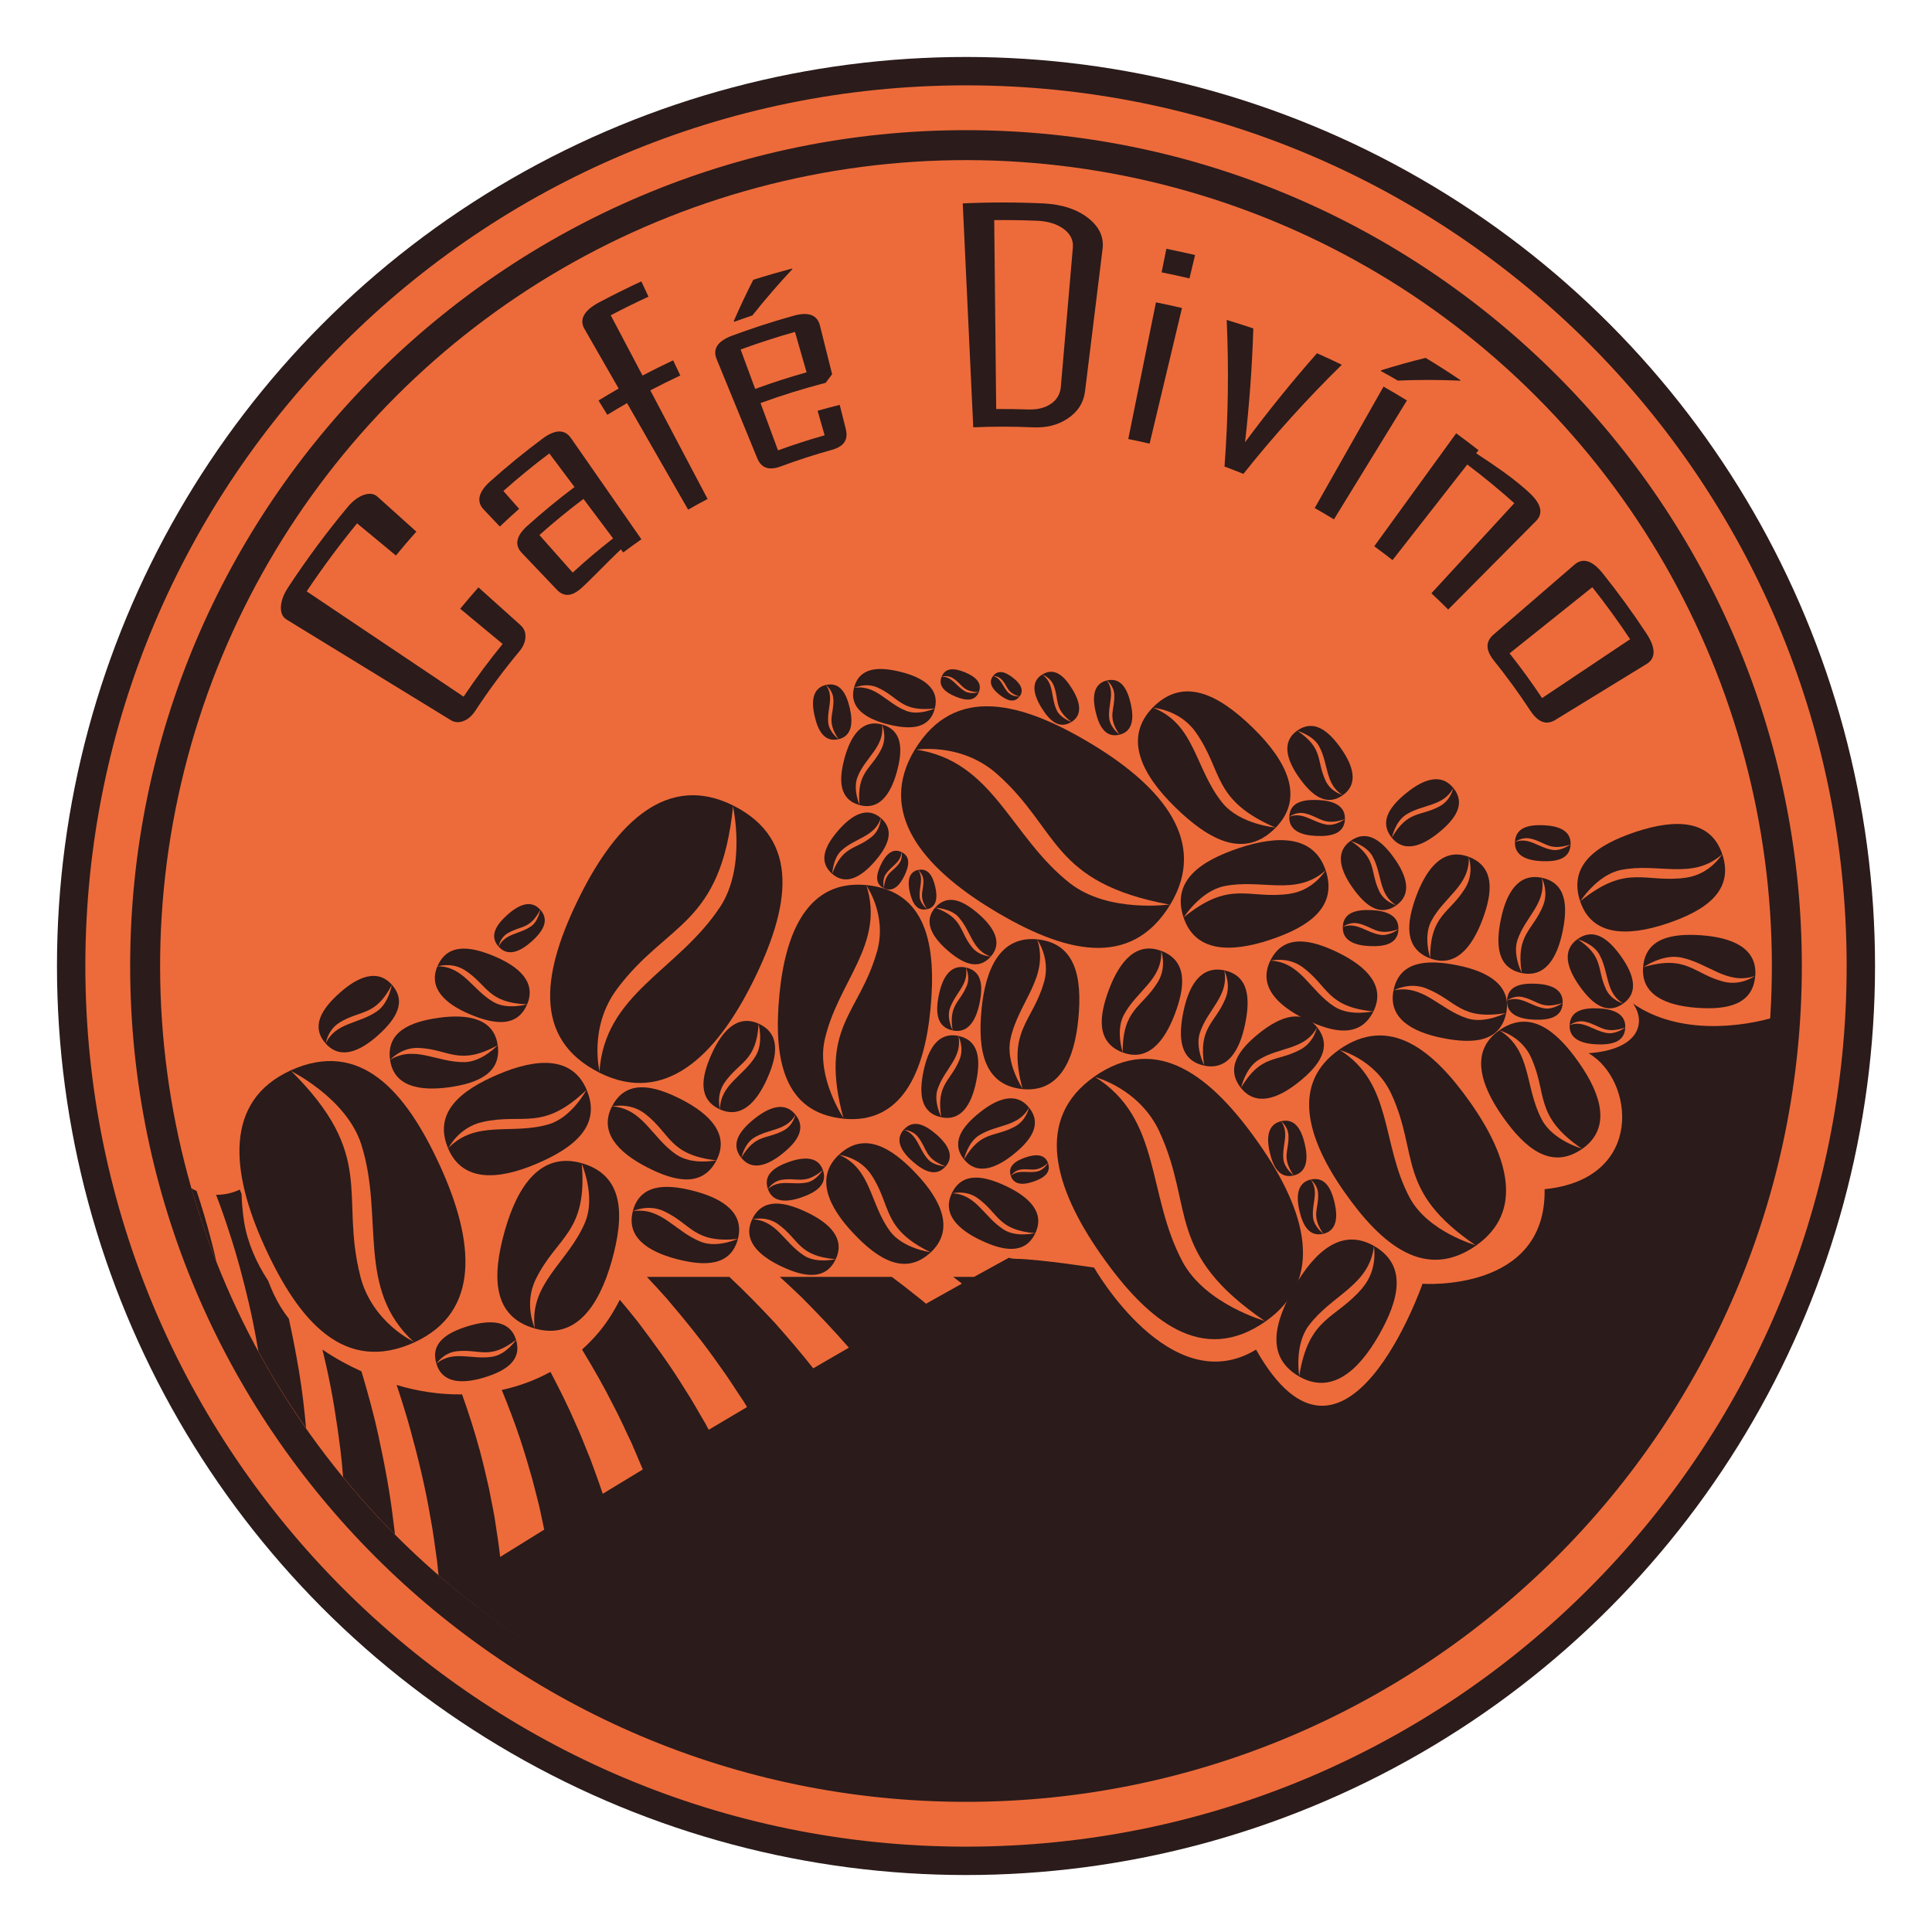 <?xml version="1.0" encoding="UTF-8"?>
<svg id="Capa_1" data-name="Capa 1" xmlns="http://www.w3.org/2000/svg" viewBox="0 0 362.18 362.18">
  <defs>
    <style>
      .cls-1 {
        fill: #2b1b1b;
      }

      .cls-1, .cls-2 {
        stroke-width: 0px;
      }

      .cls-2 {
        fill: #ed6b3a;
      }
    </style>
  </defs>
  <g>
    <circle class="cls-1" cx="181.09" cy="181.09" r="170.41"/>
    <circle class="cls-2" cx="181.09" cy="181.09" r="151.07" transform="translate(-75.01 181.09) rotate(-45)"/>
    <path class="cls-2" d="M181.09,16C89.91,16,16,89.91,16,181.09s73.92,165.09,165.09,165.09,165.09-73.91,165.09-165.09S272.27,16,181.09,16ZM181.09,337.78c-86.4,0-156.69-70.29-156.69-156.69S94.69,24.4,181.09,24.4s156.69,70.29,156.69,156.69-70.29,156.69-156.69,156.69Z"/>
    <g>
      <path class="cls-1" d="M54.13,247.18c-.54-.68-1.04-1.39-1.5-2.14-.97-1.59-1.73-3.25-2.36-4.94-2.23-3.39-3.91-7.22-4.52-11.14-.27-1.71-.4-3.43-.47-5.13-.03-.08-.06-.16-.1-.24-.09-.2-.15-.4-.21-.59-1.4.66-2.95,1.01-4.53.98.02,0,.05,0,.07,0,.91,2.37,1.82,4.96,2.7,7.75,1.25,3.81,2.37,8.01,3.42,12.49.69,2.92,1.28,5.97,1.81,9.12,2.71,4.97,5.7,9.77,8.94,14.39-.32-3.55-.73-7.05-1.29-10.44-.58-3.47-1.22-6.85-1.95-10.1Z"/>
      <path class="cls-1" d="M36.84,223.25c-.34-.14-.66-.31-.96-.49,1.35,4.69,2.91,9.28,4.69,13.77-.3-1.3-.6-2.58-.93-3.8-.89-3.49-1.85-6.65-2.79-9.48Z"/>
      <path class="cls-1" d="M297.79,197.44c8.55,4.9,10.68,23.6-8.23,25.49.33,19.41-22.89,17.73-22.89,17.73,0,0-14.54,41.84-31.21,12.34-16.05,9.76-30.36-15.37-30.36-15.37,0,0-10.15-1.58-14.73-1.65-.45,0-.87-.08-1.24-.2-2.18,1.19-4.35,2.39-6.53,3.59h-3.91c.55.42,1.09.84,1.64,1.26-2.25,1.25-4.5,2.51-6.73,3.77-.7-.58-1.4-1.16-2.12-1.71-1.41-1.14-2.85-2.24-4.3-3.32h-20.99c1.37,1.26,2.74,2.53,4.09,3.83,3.05,3.07,6.04,6.2,8.85,9.44-2.24,1.29-4.47,2.58-6.68,3.87-2.29-2.9-4.72-5.74-7.21-8.54-2.75-2.96-5.58-5.85-8.51-8.6h-15.46c1.23,1.31,2.46,2.64,3.66,3.99,3.51,4.12,6.94,8.33,9.99,12.72,1.59,2.15,2.97,4.41,4.45,6.58.22.37.45.74.67,1.11-2.43,1.43-4.82,2.86-7.18,4.26-.21-.39-.42-.79-.63-1.18-1.28-2.13-2.47-4.35-3.87-6.47-2.66-4.33-5.7-8.51-8.83-12.64-1.09-1.37-2.21-2.74-3.34-4.08-1.16,2.3-2.52,4.43-4.11,6.29-.94,1.09-1.93,2.11-2.97,3.04,2.07,3.41,4.06,6.86,5.82,10.38,1.27,2.35,2.31,4.79,3.46,7.14.7,1.67,1.43,3.31,2.11,4.96-2.57,1.55-5.08,3.08-7.51,4.56-.69-2.12-1.5-4.22-2.27-6.38-.96-2.29-1.82-4.66-2.9-6.95-1.39-3.21-2.97-6.38-4.63-9.52-2.87,1.57-5.94,2.7-9.13,3.39,1.25,3.04,2.42,6.1,3.44,9.18.82,2.46,1.54,4.92,2.24,7.37.61,2.46,1.32,4.88,1.79,7.3.17.78.33,1.56.49,2.33-2.9,1.79-5.66,3.5-8.26,5.12-.21-1.93-.5-3.87-.81-5.85-.3-2.31-.85-4.61-1.28-6.97-.53-2.33-1.07-4.7-1.71-7.07-.96-3.54-2.08-7.07-3.34-10.58-4.11.05-8.26-.55-12.27-1.77h0c.92,2.73,1.79,5.52,2.58,8.37,1.47,5.35,2.81,10.85,3.75,16.44.55,2.78.86,5.6,1.28,8.4.08.83.17,1.65.25,2.48,26.65,23.2,61.45,37.27,99.48,37.27,80.4,0,146.38-62.87,151.38-142.03-6.41,2-18.34,3.56-26.94-2.43,2.46,3.4,1.33,8.64-8.35,9.31Z"/>
      <path class="cls-1" d="M71.02,269.47c-.92-4.24-2.06-8.37-3.26-12.39,0,0,0,0,0,0-2.52-1.15-5.01-2.49-7.31-4.08.26,1.09.52,2.2.77,3.32,1.1,4.91,1.91,10.05,2.58,15.31.21,1.74.38,3.5.52,5.27,3.07,3.75,6.31,7.34,9.72,10.78-.08-.74-.16-1.48-.27-2.21-.61-5.39-1.62-10.75-2.76-15.99Z"/>
      <g>
        <g>
          <path class="cls-1" d="M134.98,170.05c5.04-7.64,2.39-19.08,2.39-19.08,12.94,6.45,10.64,19.31,3.73,33.16-6.9,13.84-16.45,23.09-28.73,16.97.84-14.86,14.72-19.09,22.6-31.05Z"/>
          <path class="cls-1" d="M115.7,185.36c-5.49,7.33-3.25,15.77-3.25,15.77-12.94-6.45-10.64-19.32-3.74-33.16,6.9-13.84,16.45-23.09,28.73-16.97-2.3,22.68-12.33,21.79-21.74,34.35Z"/>
        </g>
        <g>
          <path class="cls-1" d="M67.73,214.55c-2.78-8.72-13.33-13.85-13.33-13.85,13.16-6.01,21.71,3.87,28.13,17.94,6.42,14.07,7.62,27.31-4.87,33.01-11.03-9.99-5.59-23.45-9.93-37.1Z"/>
          <path class="cls-1" d="M67.52,239.17c2.25,8.87,10.22,12.45,10.22,12.45-13.16,6.01-21.71-3.87-28.13-17.94-6.42-14.07-7.62-27.31,4.87-33.01,16.19,16.05,9.2,23.28,13.05,38.5Z"/>
        </g>
        <g>
          <path class="cls-1" d="M102.81,210.78c4.43-1.28,7.15-6.52,7.15-6.52,2.85,6.7-2.24,10.88-9.41,13.92-7.17,3.04-13.85,3.46-16.55-2.9,5.18-5.42,11.88-2.49,18.81-4.5Z"/>
          <path class="cls-1" d="M90.42,210.34c-4.5,1.01-6.4,4.97-6.4,4.97-2.85-6.7,2.24-10.88,9.41-13.92,7.17-3.04,13.85-3.46,16.55,2.9-8.3,7.93-11.85,4.31-19.56,6.05Z"/>
        </g>
        <g>
          <path class="cls-1" d="M109.7,229.08c2.03-4.86-.69-11.04-.69-11.04,8.01,2.26,8.08,9.78,5.67,18.34-2.42,8.56-6.82,14.82-14.42,12.67-1.12-8.49,6.28-12.37,9.45-19.97Z"/>
          <path class="cls-1" d="M100.44,239.8c-2.32,4.73-.15,9.26-.15,9.26-8.01-2.26-8.08-9.78-5.66-18.34,2.42-8.56,6.82-14.82,14.42-12.67,1.13,13.07-4.63,13.64-8.61,21.75Z"/>
        </g>
        <g>
          <path class="cls-1" d="M87.08,199.11c3.33-.05,6.23-3.19,6.23-3.19.71,5.21-3.63,7.15-9.2,7.91-5.58.76-10.31-.22-10.98-5.16,4.64-2.79,8.75.52,13.96.44Z"/>
          <path class="cls-1" d="M78.53,196.45c-3.33-.15-5.41,2.25-5.41,2.25-.71-5.21,3.63-7.15,9.2-7.91,5.57-.76,10.31.22,10.98,5.16-7.29,3.95-9.08.76-14.78.5Z"/>
        </g>
        <g>
          <path class="cls-1" d="M126.83,216.46c2.98,2.03,7.49,1.05,7.49,1.05-2.61,5.06-7.66,4.08-13.07,1.29-5.41-2.79-9-6.6-6.52-11.4,5.84.41,7.43,5.9,12.09,9.07Z"/>
          <path class="cls-1" d="M120.91,208.79c-2.85-2.2-6.19-1.37-6.19-1.37,2.61-5.06,7.66-4.08,13.07-1.29,5.41,2.79,9,6.6,6.52,11.4-8.92-1.03-8.51-4.97-13.4-8.75Z"/>
        </g>
        <g>
          <path class="cls-1" d="M131.37,232.79c3.09,1.23,6.97-.56,6.97-.56-1.34,5.09-6.09,5.22-11.53,3.79-5.44-1.43-9.44-4.14-8.17-8.97,5.35-.81,7.89,3.82,12.74,5.74Z"/>
          <path class="cls-1" d="M124.48,227.06c-3.02-1.41-5.86.01-5.86.01,1.34-5.09,6.09-5.22,11.53-3.79,5.44,1.43,9.44,4.14,8.18,8.97-8.25.86-8.68-2.77-13.85-5.19Z"/>
        </g>
        <g>
          <path class="cls-1" d="M92.42,254.31c2.51-.44,4.32-3.15,4.32-3.15,1.16,3.85-1.89,5.84-6.01,7.08-4.12,1.24-7.82,1.07-8.92-2.59,3.17-2.66,6.68-.65,10.61-1.33Z"/>
          <path class="cls-1" d="M85.63,253.31c-2.53.28-3.82,2.35-3.82,2.35-1.16-3.86,1.89-5.84,6.01-7.08,4.12-1.24,7.82-1.07,8.92,2.59-5.04,3.86-6.77,1.66-11.11,2.14Z"/>
        </g>
        <g>
          <path class="cls-1" d="M150.76,235.4c2.4,1.51,5.92.63,5.92.63-1.92,4.05-5.92,3.41-10.25,1.35-4.33-2.06-7.25-4.96-5.42-8.81,4.61.17,6,4.45,9.75,6.82Z"/>
          <path class="cls-1" d="M145.9,229.51c-2.3-1.66-4.91-.91-4.91-.91,1.93-4.05,5.92-3.41,10.25-1.35,4.33,2.06,7.25,4.96,5.42,8.8-7.04-.58-6.82-3.69-10.77-6.54Z"/>
        </g>
        <g>
          <path class="cls-1" d="M188.18,230.52c2.4,1.51,5.92.63,5.92.63-1.92,4.05-5.92,3.41-10.25,1.35-4.33-2.06-7.25-4.96-5.42-8.81,4.61.17,6,4.45,9.75,6.82Z"/>
          <path class="cls-1" d="M183.32,224.64c-2.3-1.66-4.91-.91-4.91-.91,1.93-4.05,5.92-3.41,10.25-1.35,4.33,2.06,7.25,4.96,5.42,8.8-7.04-.58-6.82-3.69-10.77-6.54Z"/>
        </g>
        <g>
          <path class="cls-1" d="M151.33,221.66c1.74-.38,2.93-2.33,2.93-2.33.92,2.66-1.15,4.14-3.99,5.13-2.84.99-5.43.98-6.31-1.55,2.14-1.96,4.65-.66,7.37-1.25Z"/>
          <path class="cls-1" d="M146.56,221.17c-1.76.27-2.6,1.75-2.6,1.75-.92-2.66,1.15-4.14,3.99-5.12,2.84-.99,5.43-.98,6.31,1.54-3.41,2.84-4.68,1.36-7.7,1.83Z"/>
        </g>
        <g>
          <path class="cls-1" d="M194.48,219.6c1.18-.26,1.98-1.57,1.98-1.57.63,1.8-.77,2.8-2.7,3.47-1.92.67-3.67.66-4.27-1.05,1.44-1.32,3.14-.44,4.98-.85Z"/>
          <path class="cls-1" d="M191.26,219.27c-1.19.19-1.76,1.19-1.76,1.19-.62-1.8.77-2.8,2.7-3.47,1.92-.67,3.67-.66,4.27,1.04-2.3,1.92-3.17.92-5.21,1.24Z"/>
        </g>
        <g>
          <path class="cls-1" d="M99.54,173.66c1.4-.97,1.74-3.14,1.74-3.14,1.79,2.02.5,4.08-1.65,6-2.16,1.92-4.45,2.86-6.15.94,1.18-2.51,3.87-2.28,6.07-3.81Z"/>
          <path class="cls-1" d="M95.14,174.97c-1.46.89-1.66,2.51-1.66,2.51-1.79-2.02-.5-4.08,1.65-6,2.15-1.92,4.45-2.86,6.15-.94-1.97,3.77-3.65,2.92-6.15,4.44Z"/>
        </g>
        <g>
          <path class="cls-1" d="M141.68,197.92c1.49-2.47.51-6.03.51-6.03,4.15,1.87,3.59,5.94,1.6,10.38-2,4.44-4.88,7.47-8.82,5.7.07-4.69,4.39-6.19,6.72-10.05Z"/>
          <path class="cls-1" d="M135.81,202.98c-1.63,2.38-.82,5-.82,5-4.15-1.87-3.59-5.94-1.59-10.38,2-4.44,4.88-7.47,8.82-5.7-.44,7.16-3.6,7.01-6.41,11.08Z"/>
        </g>
        <g>
          <path class="cls-1" d="M70.69,189.57c2.23-1.55,2.76-4.98,2.76-4.98,2.85,3.2.8,6.48-2.63,9.53-3.42,3.05-7.07,4.54-9.77,1.5,1.87-3.99,6.15-3.63,9.64-6.05Z"/>
          <path class="cls-1" d="M63.7,191.66c-2.32,1.41-2.63,3.98-2.63,3.98-2.85-3.2-.8-6.48,2.63-9.53,3.42-3.04,7.07-4.54,9.77-1.5-3.13,5.98-5.79,4.63-9.77,7.05Z"/>
        </g>
        <g>
          <path class="cls-1" d="M166.83,230.79c2.44,3.3,7.66,3.96,7.66,3.96-4.72,4.45-9.78,1.48-14.53-3.57-4.76-5.05-7.17-10.5-2.69-14.72,6.12,2.65,5.75,9.16,9.57,14.33Z"/>
          <path class="cls-1" d="M163.38,220.3c-2.23-3.45-6.13-3.81-6.13-3.81,4.72-4.45,9.78-1.49,14.54,3.57,4.76,5.05,7.17,10.5,2.69,14.72-9.19-4.48-7.26-8.57-11.09-14.48Z"/>
        </g>
        <g>
          <path class="cls-1" d="M92.57,187.87c2.59,1.48,6.25.39,6.25.39-1.83,4.34-6.06,3.85-10.71,1.89-4.64-1.96-7.85-4.88-6.11-9,4.85-.03,6.51,4.4,10.56,6.72Z"/>
          <path class="cls-1" d="M87.19,181.91c-2.49-1.64-5.19-.74-5.19-.74,1.84-4.34,6.06-3.86,10.71-1.89,4.64,1.96,7.85,4.88,6.11,9-7.42-.29-7.34-3.56-11.62-6.37Z"/>
        </g>
      </g>
      <g>
        <g>
          <path class="cls-1" d="M221.66,236.49c4.32,8.07,15.63,11.2,15.63,11.2-11.84,8.3-22.05.14-30.92-12.53-8.87-12.67-12.46-25.47-1.21-33.34,12.66,7.82,9.76,22.04,16.51,34.67Z"/>
          <path class="cls-1" d="M217.4,212.24c-3.82-8.32-12.31-10.38-12.31-10.38,11.84-8.3,22.05-.14,30.92,12.53,8.87,12.67,12.45,25.47,1.21,33.34-18.84-12.84-13.28-21.22-19.83-35.49Z"/>
        </g>
        <g>
          <path class="cls-1" d="M264.26,224.51c3.45,6.46,12.5,8.96,12.5,8.96-9.48,6.64-17.64.11-24.74-10.02-7.1-10.13-9.97-20.38-.97-26.68,10.13,6.25,7.81,17.64,13.21,27.74Z"/>
          <path class="cls-1" d="M260.84,205.11c-3.06-6.66-9.85-8.31-9.85-8.31,9.48-6.64,17.64-.11,24.74,10.02,7.1,10.13,9.96,20.38.97,26.68-15.07-10.27-10.62-16.98-15.86-28.4Z"/>
        </g>
        <g>
          <path class="cls-1" d="M289.06,209.93c2.09,3.91,7.57,5.42,7.57,5.42-5.74,4.02-10.68.07-14.97-6.07-4.3-6.13-6.03-12.33-.59-16.14,6.13,3.79,4.72,10.67,7.99,16.79Z"/>
          <path class="cls-1" d="M287,198.19c-1.85-4.03-5.96-5.03-5.96-5.03,5.74-4.02,10.68-.07,14.97,6.07,4.3,6.13,6.03,12.33.59,16.15-9.12-6.22-6.43-10.28-9.6-17.18Z"/>
        </g>
        <g>
          <path class="cls-1" d="M200.59,165.58c7.2,5.65,18.81,3.96,18.81,3.96-7.5,12.36-20.13,9-33.35.98-13.22-8.02-21.66-18.3-14.54-30.03,14.73,2.06,17.81,16.25,29.07,25.09Z"/>
          <path class="cls-1" d="M186.92,145.11c-6.85-6.08-15.45-4.54-15.45-4.54,7.5-12.37,20.13-9.01,33.35-.99,13.22,8.02,21.66,18.3,14.54,30.03-22.42-4.17-20.7-14.08-32.44-24.5Z"/>
        </g>
        <g>
          <path class="cls-1" d="M189.43,194.77c-.99,4.5,2.32,9.4,2.32,9.4-7.25-.7-8.49-7.16-7.75-14.91.74-7.75,3.56-13.83,10.44-13.17,2.29,7.13-3.47,11.63-5.02,18.68Z"/>
          <path class="cls-1" d="M195.73,184.09c1.26-4.43-1.32-8-1.32-8,7.25.7,8.49,7.16,7.74,14.91-.74,7.75-3.56,13.83-10.44,13.17-3.02-11.08,1.86-12.47,4.01-20.08Z"/>
        </g>
        <g>
          <path class="cls-1" d="M154.58,195.05c-1.54,7.03,3.62,14.67,3.62,14.67-11.31-1.08-13.25-11.17-12.09-23.26,1.16-12.1,5.55-21.57,16.29-20.54,3.58,11.13-5.42,18.15-7.83,29.14Z"/>
          <path class="cls-1" d="M164.41,178.39c1.96-6.92-2.06-12.48-2.06-12.48,11.31,1.09,13.25,11.17,12.08,23.27-1.16,12.1-5.55,21.57-16.29,20.54-4.71-17.28,2.9-19.46,6.26-31.32Z"/>
        </g>
        <g>
          <path class="cls-1" d="M245.32,248.53c-2.75,3.7-1.75,9.52-1.75,9.52-6.32-3.62-4.79-10.02-.93-16.78,3.87-6.76,8.93-11.14,14.93-7.7-.85,7.44-7.95,9.17-12.25,14.96Z"/>
          <path class="cls-1" d="M255.45,241.38c2.97-3.52,2.09-7.83,2.09-7.83,6.32,3.61,4.79,10.02.93,16.78-3.87,6.76-8.93,11.14-14.93,7.71,1.81-11.34,6.82-10.6,11.92-16.65Z"/>
        </g>
        <g>
          <path class="cls-1" d="M229.14,150.48c3.31,4.1,10.03,4.66,10.03,4.66-5.81,5.96-12.45,2.44-18.82-3.77-6.38-6.21-9.77-13.06-4.26-18.72,7.99,3.06,7.88,11.42,13.05,17.83Z"/>
          <path class="cls-1" d="M224.13,137.23c-3.05-4.29-8.07-4.55-8.07-4.55,5.81-5.96,12.45-2.44,18.82,3.77,6.37,6.21,9.77,13.06,4.26,18.72-12.03-5.24-9.78-10.58-15.01-17.94Z"/>
        </g>
        <g>
          <path class="cls-1" d="M210.65,190.32c-1.54,2.95-.17,6.99-.17,6.99-4.92-1.86-4.56-6.6-2.57-11.86,1.99-5.26,5.11-8.96,9.78-7.19.24,5.41-4.63,7.45-7.04,12.06Z"/>
          <path class="cls-1" d="M217.07,184.07c1.72-2.85.6-5.83.6-5.83,4.92,1.86,4.56,6.6,2.57,11.86-1.99,5.26-5.11,8.96-9.78,7.19,0-8.29,3.66-8.34,6.61-13.23Z"/>
        </g>
        <g>
          <path class="cls-1" d="M229.5,166.12c-4.49.92-7.62,5.9-7.62,5.9-2.29-6.88,3.09-10.61,10.45-13.06,7.36-2.44,14.01-2.33,16.18,4.2-5.57,4.96-11.98,1.53-19.02,2.96Z"/>
          <path class="cls-1" d="M241.76,167.55c4.54-.64,6.75-4.42,6.75-4.42,2.29,6.88-3.09,10.61-10.45,13.06-7.35,2.44-14.02,2.33-16.18-4.2,8.87-7.21,12.1-3.33,19.88-4.43Z"/>
        </g>
        <g>
          <path class="cls-1" d="M303.85,163.09c-4.49.92-7.62,5.9-7.62,5.9-2.29-6.88,3.09-10.61,10.45-13.06,7.36-2.44,14.01-2.33,16.18,4.2-5.57,4.96-11.98,1.53-19.02,2.96Z"/>
          <path class="cls-1" d="M316.11,164.52c4.54-.64,6.75-4.42,6.75-4.42,2.29,6.88-3.09,10.61-10.45,13.06-7.35,2.44-14.02,2.33-16.18-4.2,8.87-7.21,12.1-3.33,19.88-4.43Z"/>
        </g>
        <g>
          <path class="cls-1" d="M247.3,139.92c-1.16-2.13-4.16-2.93-4.16-2.93,3.12-2.22,5.84-.08,8.21,3.26,2.37,3.34,3.35,6.72.38,8.82-3.37-2.04-2.62-5.82-4.44-9.15Z"/>
          <path class="cls-1" d="M248.48,146.33c1.03,2.19,3.28,2.72,3.28,2.72-3.12,2.22-5.84.08-8.21-3.26-2.37-3.34-3.34-6.72-.38-8.82,5.01,3.36,3.55,5.59,5.32,9.36Z"/>
        </g>
        <g>
          <path class="cls-1" d="M160.79,145.56c-.98,2.37.36,5.37.36,5.37-3.9-1.08-3.95-4.74-2.8-8.91,1.16-4.17,3.29-7.22,6.99-6.2.56,4.13-3.02,6.03-4.55,9.74Z"/>
          <path class="cls-1" d="M165.27,140.32c1.12-2.31.05-4.51.05-4.51,3.9,1.08,3.95,4.74,2.8,8.91-1.16,4.17-3.28,7.22-6.99,6.2-.58-6.36,2.22-6.64,4.14-10.6Z"/>
        </g>
        <g>
          <path class="cls-1" d="M175.77,204.15c-.82,2.41.71,5.3.71,5.3-3.94-.82-4.23-4.45-3.35-8.66.88-4.22,2.79-7.38,6.53-6.6.83,4.06-2.61,6.18-3.88,9.96Z"/>
          <path class="cls-1" d="M179.87,198.66c.96-2.36-.24-4.47-.24-4.47,3.94.82,4.23,4.45,3.35,8.66-.88,4.21-2.79,7.38-6.53,6.6-.99-6.27,1.77-6.74,3.42-10.79Z"/>
        </g>
        <g>
          <path class="cls-1" d="M178.06,189.07c-.63,1.87.54,4.1.54,4.1-3.05-.63-3.27-3.44-2.59-6.7.68-3.26,2.16-5.71,5.05-5.1.64,3.14-2.02,4.78-3,7.7Z"/>
          <path class="cls-1" d="M181.23,184.83c.74-1.83-.19-3.46-.19-3.46,3.05.63,3.27,3.44,2.59,6.7-.68,3.26-2.16,5.71-5.05,5.1-.76-4.85,1.37-5.21,2.64-8.34Z"/>
        </g>
        <g>
          <path class="cls-1" d="M183.56,212.82c-2.17,1.34-2.84,4.54-2.84,4.54-2.51-3.15-.42-6.12,2.94-8.81,3.36-2.68,6.86-3.9,9.24-.92-1.95,3.65-5.95,3.09-9.34,5.19Z"/>
          <path class="cls-1" d="M190.23,211.21c2.24-1.21,2.67-3.6,2.67-3.6,2.51,3.14.42,6.12-2.94,8.81-3.36,2.69-6.86,3.9-9.24.92,3.24-5.46,5.66-4.06,9.51-6.13Z"/>
        </g>
        <g>
          <path class="cls-1" d="M179.72,171.94c-1.52-1.69-4.43-1.77-4.43-1.77,2.36-2.7,5.3-1.34,8.19,1.19,2.89,2.53,4.51,5.4,2.26,7.96-3.51-1.13-3.65-4.73-6.03-7.37Z"/>
          <path class="cls-1" d="M182.18,177.53c1.41,1.78,3.58,1.77,3.58,1.77-2.36,2.7-5.3,1.34-8.19-1.19-2.89-2.53-4.51-5.4-2.26-7.96,5.3,1.98,4.45,4.33,6.87,7.38Z"/>
        </g>
        <g>
          <path class="cls-1" d="M157.78,159.4c-1.68,1.52-1.76,4.43-1.76,4.43-2.71-2.35-1.35-5.3,1.16-8.19,2.52-2.89,5.39-4.52,7.95-2.28-1.13,3.51-4.72,3.67-7.36,6.05Z"/>
          <path class="cls-1" d="M163.36,156.92c1.77-1.42,1.76-3.58,1.76-3.58,2.71,2.36,1.35,5.3-1.17,8.19-2.52,2.89-5.38,4.52-7.95,2.28,1.96-5.3,4.32-4.46,7.36-6.89Z"/>
        </g>
        <g>
          <path class="cls-1" d="M141.34,213.29c-1.81,1.11-2.37,3.78-2.37,3.78-2.09-2.62-.35-5.1,2.45-7.34,2.8-2.24,5.72-3.26,7.7-.77-1.63,3.04-4.96,2.58-7.79,4.33Z"/>
          <path class="cls-1" d="M146.89,211.94c1.87-1.01,2.22-3,2.22-3,2.09,2.62.35,5.1-2.45,7.34-2.8,2.24-5.72,3.25-7.7.76,2.7-4.55,4.72-3.38,7.93-5.11Z"/>
        </g>
        <g>
          <path class="cls-1" d="M240.6,217.34c.19,1.7,1.93,3.02,1.93,3.02-2.63.61-3.83-1.51-4.49-4.31-.66-2.81-.39-5.27,2.1-5.86,1.65,2.23.16,4.49.45,7.15Z"/>
          <path class="cls-1" d="M241.54,212.84c-.08-1.7-1.41-2.65-1.41-2.65,2.63-.61,3.83,1.51,4.48,4.31.66,2.81.39,5.27-2.1,5.86-2.37-3.53-.82-4.6-.97-7.52Z"/>
        </g>
        <g>
          <path class="cls-1" d="M207.95,134.71c.19,1.7,1.93,3.02,1.93,3.02-2.63.62-3.83-1.51-4.49-4.31-.66-2.81-.39-5.27,2.1-5.86,1.65,2.23.16,4.49.45,7.15Z"/>
          <path class="cls-1" d="M208.89,130.21c-.08-1.71-1.41-2.65-1.41-2.65,2.63-.61,3.83,1.51,4.48,4.31.66,2.81.39,5.27-2.1,5.86-2.37-3.53-.83-4.59-.97-7.52Z"/>
        </g>
        <g>
          <path class="cls-1" d="M248.7,154.59c1.68.28,3.43-1.04,3.43-1.04-.11,2.7-2.48,3.28-5.36,3.16-2.88-.12-5.18-1.04-5.07-3.6,2.59-.99,4.37,1.05,7.01,1.48Z"/>
          <path class="cls-1" d="M244.62,152.48c-1.67-.38-2.93.65-2.93.65.12-2.7,2.48-3.28,5.36-3.16,2.88.12,5.18,1.04,5.07,3.6-4.04,1.33-4.65-.44-7.5-1.09Z"/>
        </g>
        <g>
          <path class="cls-1" d="M257.33,160.57c-1.16-2.13-4.16-2.93-4.16-2.93,3.12-2.22,5.84-.08,8.21,3.26,2.37,3.34,3.35,6.72.38,8.82-3.37-2.04-2.62-5.82-4.44-9.15Z"/>
          <path class="cls-1" d="M258.51,166.98c1.03,2.19,3.28,2.72,3.28,2.72-3.12,2.22-5.84.08-8.21-3.26-2.37-3.34-3.34-6.72-.38-8.82,5.01,3.36,3.55,5.59,5.32,9.36Z"/>
        </g>
        <g>
          <path class="cls-1" d="M258.73,175.24c1.68.28,3.43-1.04,3.43-1.04-.11,2.7-2.48,3.28-5.36,3.16-2.88-.12-5.18-1.04-5.07-3.6,2.59-.99,4.37,1.05,7.01,1.48Z"/>
          <path class="cls-1" d="M254.65,173.12c-1.67-.38-2.93.65-2.93.65.12-2.7,2.48-3.28,5.36-3.16,2.88.12,5.18,1.04,5.07,3.6-4.04,1.33-4.65-.44-7.5-1.09Z"/>
        </g>
        <g>
          <path class="cls-1" d="M299.86,178.99c-1.16-2.13-4.16-2.93-4.16-2.93,3.12-2.22,5.84-.08,8.21,3.26,2.37,3.34,3.35,6.72.38,8.82-3.37-2.04-2.62-5.82-4.44-9.15Z"/>
          <path class="cls-1" d="M301.04,185.4c1.03,2.19,3.28,2.72,3.28,2.72-3.12,2.22-5.84.08-8.21-3.26-2.37-3.34-3.34-6.72-.38-8.82,5.01,3.36,3.55,5.59,5.32,9.36Z"/>
        </g>
        <g>
          <path class="cls-1" d="M315.01,179.48c-3.38-.67-6.99,1.88-6.99,1.88.41-5.43,5.22-6.45,11.03-6.02,5.8.44,10.39,2.45,10,7.6-5.3,1.82-8.74-2.42-14.03-3.47Z"/>
          <path class="cls-1" d="M323.08,184.02c3.33.87,5.96-1.11,5.96-1.11-.41,5.43-5.22,6.45-11.03,6.01-5.8-.44-10.38-2.45-9.99-7.6,8.23-2.42,9.35,1.2,15.06,2.7Z"/>
        </g>
        <g>
          <path class="cls-1" d="M301.25,193.66c1.68.28,3.43-1.04,3.43-1.04-.11,2.7-2.48,3.28-5.36,3.16-2.88-.12-5.18-1.04-5.07-3.6,2.59-.99,4.37,1.05,7.01,1.48Z"/>
          <path class="cls-1" d="M297.18,191.54c-1.67-.38-2.93.65-2.93.65.12-2.7,2.48-3.28,5.36-3.16,2.88.12,5.18,1.04,5.07,3.6-4.04,1.33-4.65-.44-7.5-1.09Z"/>
        </g>
        <g>
          <path class="cls-1" d="M291,159.32c1.68.28,3.43-1.04,3.43-1.04-.11,2.7-2.48,3.28-5.36,3.16-2.88-.12-5.18-1.04-5.07-3.6,2.59-.99,4.37,1.05,7.01,1.48Z"/>
          <path class="cls-1" d="M286.93,157.21c-1.67-.38-2.93.65-2.93.65.12-2.7,2.48-3.28,5.36-3.16,2.88.12,5.18,1.04,5.07,3.6-4.04,1.33-4.65-.44-7.5-1.09Z"/>
        </g>
        <g>
          <path class="cls-1" d="M289.52,189.03c1.68.28,3.43-1.04,3.43-1.04-.11,2.7-2.48,3.28-5.36,3.16-2.88-.12-5.18-1.04-5.07-3.6,2.59-.99,4.37,1.05,7.01,1.48Z"/>
          <path class="cls-1" d="M285.44,186.92c-1.67-.38-2.93.65-2.93.65.12-2.7,2.48-3.28,5.36-3.16,2.88.12,5.18,1.04,5.07,3.6-4.04,1.33-4.65-.44-7.5-1.09Z"/>
        </g>
        <g>
          <path class="cls-1" d="M198.07,133.09c.71,1.55,2.79,2.25,2.79,2.25-2.3,1.42-4.11-.21-5.62-2.67-1.52-2.45-2.04-4.87.13-6.22,2.27,1.59,1.58,4.21,2.7,6.63Z"/>
          <path class="cls-1" d="M197.54,128.53c-.62-1.59-2.18-2.07-2.18-2.07,2.3-1.42,4.11.21,5.62,2.67,1.52,2.45,2.04,4.88-.13,6.22-3.37-2.59-2.24-4.09-3.31-6.82Z"/>
        </g>
        <g>
          <path class="cls-1" d="M189.08,129.9c.73.72,2.04.68,2.04.68-1,1.28-2.36.74-3.73-.32-1.37-1.07-2.17-2.32-1.23-3.53,1.61.42,1.77,2.04,2.91,3.17Z"/>
          <path class="cls-1" d="M187.82,127.44c-.68-.77-1.66-.71-1.66-.71,1-1.28,2.36-.74,3.73.32,1.37,1.07,2.18,2.32,1.23,3.53-2.44-.76-2.12-1.84-3.29-3.15Z"/>
        </g>
        <g>
          <path class="cls-1" d="M180.91,129.6c1.08.61,2.59.15,2.59.15-.75,1.8-2.5,1.61-4.43.81-1.93-.8-3.26-2-2.55-3.71,2.01-.03,2.71,1.81,4.39,2.75Z"/>
          <path class="cls-1" d="M178.67,127.15c-1.04-.67-2.16-.29-2.16-.29.75-1.8,2.5-1.61,4.43-.81,1.93.8,3.26,2,2.55,3.71-3.08-.1-3.05-1.46-4.83-2.61Z"/>
        </g>
        <g>
          <path class="cls-1" d="M169.91,133.27c2.38.92,5.34-.48,5.34-.48-.99,3.92-4.64,4.05-8.82,2.99-4.19-1.06-7.28-3.11-6.34-6.83,4.1-.66,6.09,2.88,9.82,4.32Z"/>
          <path class="cls-1" d="M164.59,128.92c-2.33-1.06-4.5.05-4.5.05.99-3.92,4.64-4.05,8.82-3,4.19,1.06,7.28,3.11,6.34,6.83-6.33.73-6.68-2.06-10.67-3.88Z"/>
        </g>
        <g>
          <path class="cls-1" d="M155.27,135.55c.19,1.7,1.93,3.02,1.93,3.02-2.63.61-3.83-1.51-4.48-4.31-.66-2.81-.39-5.27,2.1-5.86,1.65,2.23.16,4.49.45,7.15Z"/>
          <path class="cls-1" d="M156.22,131.06c-.08-1.7-1.41-2.65-1.41-2.65,2.63-.61,3.83,1.51,4.49,4.31.66,2.81.39,5.27-2.1,5.86-2.37-3.53-.82-4.6-.97-7.52Z"/>
        </g>
        <g>
          <path class="cls-1" d="M172.42,168.25c.14,1.22,1.39,2.18,1.39,2.18-1.9.44-2.76-1.09-3.24-3.12-.47-2.03-.28-3.81,1.52-4.23,1.19,1.61.12,3.24.33,5.16Z"/>
          <path class="cls-1" d="M173.1,165.01c-.06-1.23-1.02-1.91-1.02-1.91,1.9-.44,2.76,1.09,3.24,3.12.47,2.03.28,3.81-1.52,4.23-1.71-2.55-.6-3.32-.7-5.43Z"/>
        </g>
        <g>
          <path class="cls-1" d="M166,163.95c-.67,1.04-.29,2.57-.29,2.57-1.75-.85-1.46-2.58-.56-4.46.9-1.87,2.18-3.14,3.84-2.33-.09,2-1.95,2.59-2.99,4.22Z"/>
          <path class="cls-1" d="M168.57,161.85c.73-1,.41-2.13.41-2.13,1.75.85,1.46,2.58.56,4.46-.91,1.87-2.18,3.14-3.84,2.33.27-3.06,1.62-2.95,2.87-4.66Z"/>
        </g>
        <g>
          <path class="cls-1" d="M173.95,217.32c1.14,1.27,3.33,1.32,3.33,1.32-1.77,2.03-3.99,1.02-6.16-.88-2.18-1.89-3.4-4.05-1.72-5.98,2.64.84,2.76,3.55,4.55,5.53Z"/>
          <path class="cls-1" d="M172.09,213.13c-1.07-1.33-2.7-1.32-2.7-1.32,1.77-2.04,3.99-1.02,6.16.87,2.18,1.89,3.4,4.05,1.72,5.98-3.99-1.47-3.36-3.24-5.19-5.53Z"/>
        </g>
        <g>
          <path class="cls-1" d="M246.15,228.27c.19,1.7,1.93,3.02,1.93,3.02-2.63.61-3.83-1.51-4.48-4.31-.66-2.81-.39-5.27,2.1-5.86,1.65,2.23.16,4.49.45,7.15Z"/>
          <path class="cls-1" d="M247.1,223.78c-.08-1.71-1.41-2.65-1.41-2.65,2.63-.61,3.83,1.51,4.49,4.31.66,2.81.39,5.27-2.11,5.86-2.37-3.53-.82-4.6-.97-7.52Z"/>
        </g>
        <g>
          <path class="cls-1" d="M250.14,188.7c2.95,1.92,7.34.87,7.34.87-2.45,4.99-7.4,4.14-12.74,1.52-5.34-2.62-8.92-6.27-6.6-11.01,5.72.28,7.38,5.62,12,8.62Z"/>
          <path class="cls-1" d="M244.2,181.32c-2.83-2.09-6.07-1.21-6.07-1.21,2.45-4.99,7.4-4.14,12.75-1.52,5.34,2.62,8.92,6.27,6.59,11.01-8.73-.83-8.41-4.69-13.27-8.28Z"/>
        </g>
        <g>
          <path class="cls-1" d="M275.04,190.9c3.35,1.09,7.32-1.04,7.32-1.04-1.08,5.46-6.09,5.9-11.93,4.74-5.83-1.16-10.23-3.77-9.2-8.94,5.6-1.19,8.57,3.53,13.81,5.24Z"/>
          <path class="cls-1" d="M267.41,185.3c-3.27-1.3-6.18.39-6.18.39,1.09-5.46,6.09-5.9,11.93-4.74,5.83,1.16,10.23,3.77,9.2,8.95-8.65,1.44-9.33-2.37-14.95-4.59Z"/>
        </g>
        <g>
          <path class="cls-1" d="M224.95,193.56c-.95,2.83.83,6.21.83,6.21-4.61-.96-4.95-5.2-3.93-10.14,1.03-4.94,3.27-8.64,7.65-7.73.97,4.75-3.06,7.24-4.55,11.66Z"/>
          <path class="cls-1" d="M229.75,187.14c1.12-2.76-.28-5.24-.28-5.24,4.62.96,4.96,5.21,3.93,10.14-1.03,4.93-3.27,8.64-7.65,7.73-1.15-7.34,2.08-7.89,4-12.63Z"/>
        </g>
        <g>
          <path class="cls-1" d="M268.3,172.69c-1.54,2.95-.17,6.99-.17,6.99-4.92-1.86-4.56-6.6-2.57-11.86,1.99-5.26,5.11-8.96,9.78-7.19.24,5.41-4.63,7.45-7.04,12.06Z"/>
          <path class="cls-1" d="M274.71,166.44c1.72-2.85.6-5.83.6-5.83,4.92,1.86,4.56,6.6,2.57,11.86-1.99,5.26-5.11,8.96-9.78,7.19,0-8.29,3.66-8.34,6.61-13.23Z"/>
        </g>
        <g>
          <path class="cls-1" d="M284.47,176.21c-.95,2.83.83,6.21.83,6.21-4.61-.96-4.95-5.2-3.93-10.14,1.03-4.94,3.27-8.64,7.65-7.73.97,4.75-3.06,7.24-4.55,11.66Z"/>
          <path class="cls-1" d="M289.27,169.78c1.12-2.76-.28-5.24-.28-5.24,4.62.96,4.96,5.21,3.93,10.14-1.03,4.93-3.27,8.64-7.65,7.73-1.15-7.34,2.08-7.89,4-12.63Z"/>
        </g>
        <g>
          <path class="cls-1" d="M263.59,152.72c-2.05,1.29-2.67,4.34-2.67,4.34-2.42-2.98-.45-5.83,2.73-8.41,3.18-2.58,6.5-3.77,8.79-.94-1.83,3.5-5.65,2.99-8.86,5.01Z"/>
          <path class="cls-1" d="M269.92,151.13c2.13-1.17,2.51-3.45,2.51-3.45,2.42,2.98.45,5.83-2.73,8.41-3.18,2.58-6.5,3.77-8.79.95,3.04-5.22,5.36-3.91,9.01-5.91Z"/>
        </g>
        <g>
          <path class="cls-1" d="M235.97,198.66c-2.54,1.57-3.32,5.31-3.32,5.31-2.94-3.68-.5-7.17,3.44-10.31,3.94-3.15,8.03-4.57,10.82-1.08-2.28,4.28-6.97,3.62-10.94,6.08Z"/>
          <path class="cls-1" d="M243.77,196.77c2.63-1.41,3.12-4.22,3.12-4.22,2.94,3.68.5,7.17-3.44,10.31-3.94,3.15-8.03,4.57-10.82,1.08,3.79-6.39,6.63-4.75,11.14-7.18Z"/>
        </g>
      </g>
    </g>
  </g>
  <g>
    <path class="cls-1" d="M97.62,117.24c.65.59.94,1.34.88,2.25-.06.91-.44,1.78-1.15,2.63-2.91,3.49-5.67,7.2-8.25,11.13-.63.95-1.36,1.6-2.22,1.92-.86.33-1.66.27-2.41-.19-10.25-6.28-20.5-12.56-30.75-18.84-.75-.46-1.11-1.25-1.06-2.38.05-1.13.5-2.35,1.35-3.64,3.49-5.32,7.23-10.35,11.17-15.08.96-1.15,1.98-1.9,3.03-2.27,1.05-.36,1.91-.24,2.56.35,2.43,2.18,4.85,4.36,7.28,6.54-1.3,1.46-2.58,2.95-3.83,4.48-2.43-2.01-4.85-4.02-7.28-6.03-3.31,4.04-6.47,8.29-9.45,12.75,9.81,6.58,19.61,13.16,29.42,19.74,2.31-3.46,4.76-6.75,7.32-9.88-2.65-2.2-5.31-4.4-7.96-6.6,1.12-1.36,2.26-2.7,3.42-4.01,2.65,2.38,5.29,4.75,7.94,7.13Z"/>
    <path class="cls-1" d="M120.25,101.09c-1.15.8-2.29,1.63-3.42,2.48-.15-.19-.29-.39-.44-.58-1.25,1.19-2.48,2.4-3.69,3.63-1.51,1.52-2.72,2.73-3.68,3.6-1.76,1.59-3.28,1.74-4.62.34-2.19-2.3-4.38-4.61-6.58-6.91-1.39-1.44-1.08-3.16,1-5.04,2.87-2.58,5.84-5.02,8.88-7.31-1.57-2.1-3.15-4.2-4.72-6.3-2.95,2.21-5.82,4.56-8.61,7.04.98,1.12,1.97,2.23,2.95,3.35-1.22,1.08-2.43,2.19-3.62,3.32-1.01-1.07-2.02-2.14-3.03-3.2-1.39-1.46-1.01-3.26,1.22-5.26,3.18-2.85,6.47-5.53,9.84-8.04,2.37-1.76,4.16-1.74,5.31-.08,4.4,6.33,8.81,12.65,13.21,18.98ZM114.93,100.93c-1.85-2.47-3.7-4.93-5.55-7.4-2.83,2.13-5.59,4.38-8.26,6.77,2.08,2.35,4.16,4.7,6.24,7.04,2.45-2.26,4.98-4.39,7.57-6.41Z"/>
    <path class="cls-1" d="M121.58,55.61c-2.39,1.1-4.75,2.27-7.09,3.49,1.99,3.77,3.97,7.53,5.96,11.3,1.9-1,3.81-1.95,5.74-2.85.45.95.9,1.9,1.34,2.84-1.89.89-3.76,1.82-5.62,2.79,3.58,6.79,7.16,13.57,10.74,20.36-1.23.64-2.44,1.31-3.65,2-3.82-6.66-7.63-13.31-11.45-19.97-1.24.71-2.48,1.44-3.7,2.19-.55-.89-1.1-1.79-1.65-2.68,1.25-.77,2.51-1.51,3.78-2.24-2.14-3.72-4.27-7.45-6.41-11.17-1.01-1.75-.13-3.45,2.71-4.97,2.62-1.39,5.27-2.71,7.95-3.95.44.95.88,1.9,1.33,2.85Z"/>
    <path class="cls-1" d="M158.57,80.51c.48,1.97-.41,3.21-2.65,3.83-3.21.89-6.4,1.92-9.54,3.09-2.19.82-3.66.34-4.43-1.54-2.54-6.19-5.07-12.39-7.61-18.58-.77-1.87.17-3.36,2.86-4.37,3.83-1.42,7.72-2.68,11.64-3.77,2.75-.76,4.39-.1,4.87,1.86.76,3.04,1.52,6.08,2.28,9.12-.41.53-.81,1.07-1.2,1.61-4.12,1.07-8.2,2.33-12.22,3.8,1.09,2.96,2.19,5.92,3.28,8.87,2.88-1.05,5.8-2,8.74-2.83-.44-1.53-.88-3.07-1.32-4.6,1.38-.39,2.76-.76,4.15-1.1.38,1.53.76,3.06,1.15,4.59ZM151.2,69.79c-.72-2.52-1.44-5.05-2.17-7.57-3.43.97-6.83,2.07-10.19,3.3.91,2.46,1.82,4.92,2.73,7.39,3.17-1.16,6.38-2.2,9.62-3.11ZM148.56,50.43c-2.66,2.84-5.16,5.74-7.52,8.71-1.14.38-2.28.78-3.42,1.19-.02-.05-.04-.1-.06-.15,1.13-2.59,2.35-5.17,3.65-7.73,2.42-.77,4.86-1.47,7.31-2.11,0,.03.02.07.03.1Z"/>
    <path class="cls-1" d="M203.41,73.31c-.27,2.21-1.38,3.9-3.24,5.14-1.86,1.25-4.03,1.78-6.59,1.66-3.71-.17-7.42-.17-11.13,0-.66-13.99-1.31-27.99-1.97-41.98,5.02-.23,10.06-.23,15.08,0,3.51.16,6.36,1.12,8.45,2.76,2.09,1.64,2.96,3.59,2.68,5.79-1.09,8.88-2.19,17.75-3.28,26.63ZM198.87,72.47c.75-8.68,1.5-17.36,2.25-26.04.12-1.37-.43-2.54-1.69-3.49-1.26-.94-2.96-1.48-5.08-1.56-2.65-.11-5.31-.14-7.97-.12.12,11.81.24,23.61.37,35.42,1.97-.02,3.94,0,5.92.08,1.72.06,3.14-.26,4.29-1.02,1.14-.75,1.79-1.84,1.92-3.28Z"/>
    <path class="cls-1" d="M222.98,52.19c-1.74-.41-3.48-.79-5.22-1.13.3-1.47.6-2.95.89-4.42,1.8.36,3.59.75,5.38,1.17-.35,1.46-.7,2.93-1.05,4.39ZM215.5,83.17c-1.33-.31-2.66-.6-3.99-.87,1.73-8.54,3.46-17.08,5.19-25.62,1.63.32,3.26.68,4.88,1.06-2.02,8.48-4.04,16.95-6.07,25.43Z"/>
    <path class="cls-1" d="M251.54,68.38c-6.63,6.5-12.78,13.33-18.45,20.46-1.17-.48-2.36-.94-3.54-1.38.69-9.06.83-18.24.41-27.48,1.67.5,3.33,1.03,4.99,1.59-.22,7.17-.74,14.29-1.55,21.34,4.23-5.72,8.73-11.29,13.49-16.69,1.56.69,3.11,1.41,4.65,2.16Z"/>
    <path class="cls-1" d="M273.74,71.36c-3.97-.18-7.87-.18-11.7-.01-1.06-.62-2.12-1.22-3.19-1.8.03-.05.05-.09.08-.14,2.72-.85,5.49-1.63,8.32-2.32,2.22,1.33,4.4,2.73,6.56,4.19-.02.03-.04.06-.06.09ZM250.06,97.36c-1.19-.73-2.39-1.43-3.6-2.12,4.3-7.59,8.6-15.18,12.9-22.76,1.48.83,2.94,1.7,4.39,2.59-4.56,7.43-9.13,14.86-13.69,22.3Z"/>
    <path class="cls-1" d="M271.49,114.27c-1.04-1.04-2.09-2.06-3.16-3.05,5.18-5.63,10.37-11.26,15.55-16.89-2.86-2.56-5.8-4.97-8.82-7.25-4.67,5.97-9.34,11.95-14.01,17.92-1.13-.89-2.27-1.75-3.43-2.59,5.12-7.06,10.24-14.12,15.36-21.18,1.41,1.03,2.81,2.08,4.19,3.17-.15.19-.3.38-.45.57,1.72,1.12,3.44,2.29,5.16,3.51,2.07,1.5,3.71,2.85,4.92,3.99,2.17,2.05,2.53,3.82,1.15,5.2-5.49,5.53-10.98,11.07-16.47,16.6Z"/>
    <path class="cls-1" d="M291.58,134.96c-1.73,1.05-3.28.43-4.72-1.77-2.14-3.25-4.4-6.36-6.77-9.31-1.59-1.97-1.65-3.57-.12-4.91,5.06-4.37,10.13-8.75,15.19-13.12,1.52-1.32,3.3-.84,5.25,1.58,2.89,3.61,5.65,7.39,8.26,11.36,1.77,2.7,1.74,4.63.01,5.68-5.7,3.49-11.4,6.99-17.1,10.48ZM289.09,130.86c5.5-3.68,11-7.35,16.5-11.03-2.26-3.39-4.62-6.64-7.09-9.75-5.17,4.13-10.34,8.27-15.51,12.4,2.12,2.68,4.16,5.47,6.09,8.38Z"/>
  </g>
</svg>